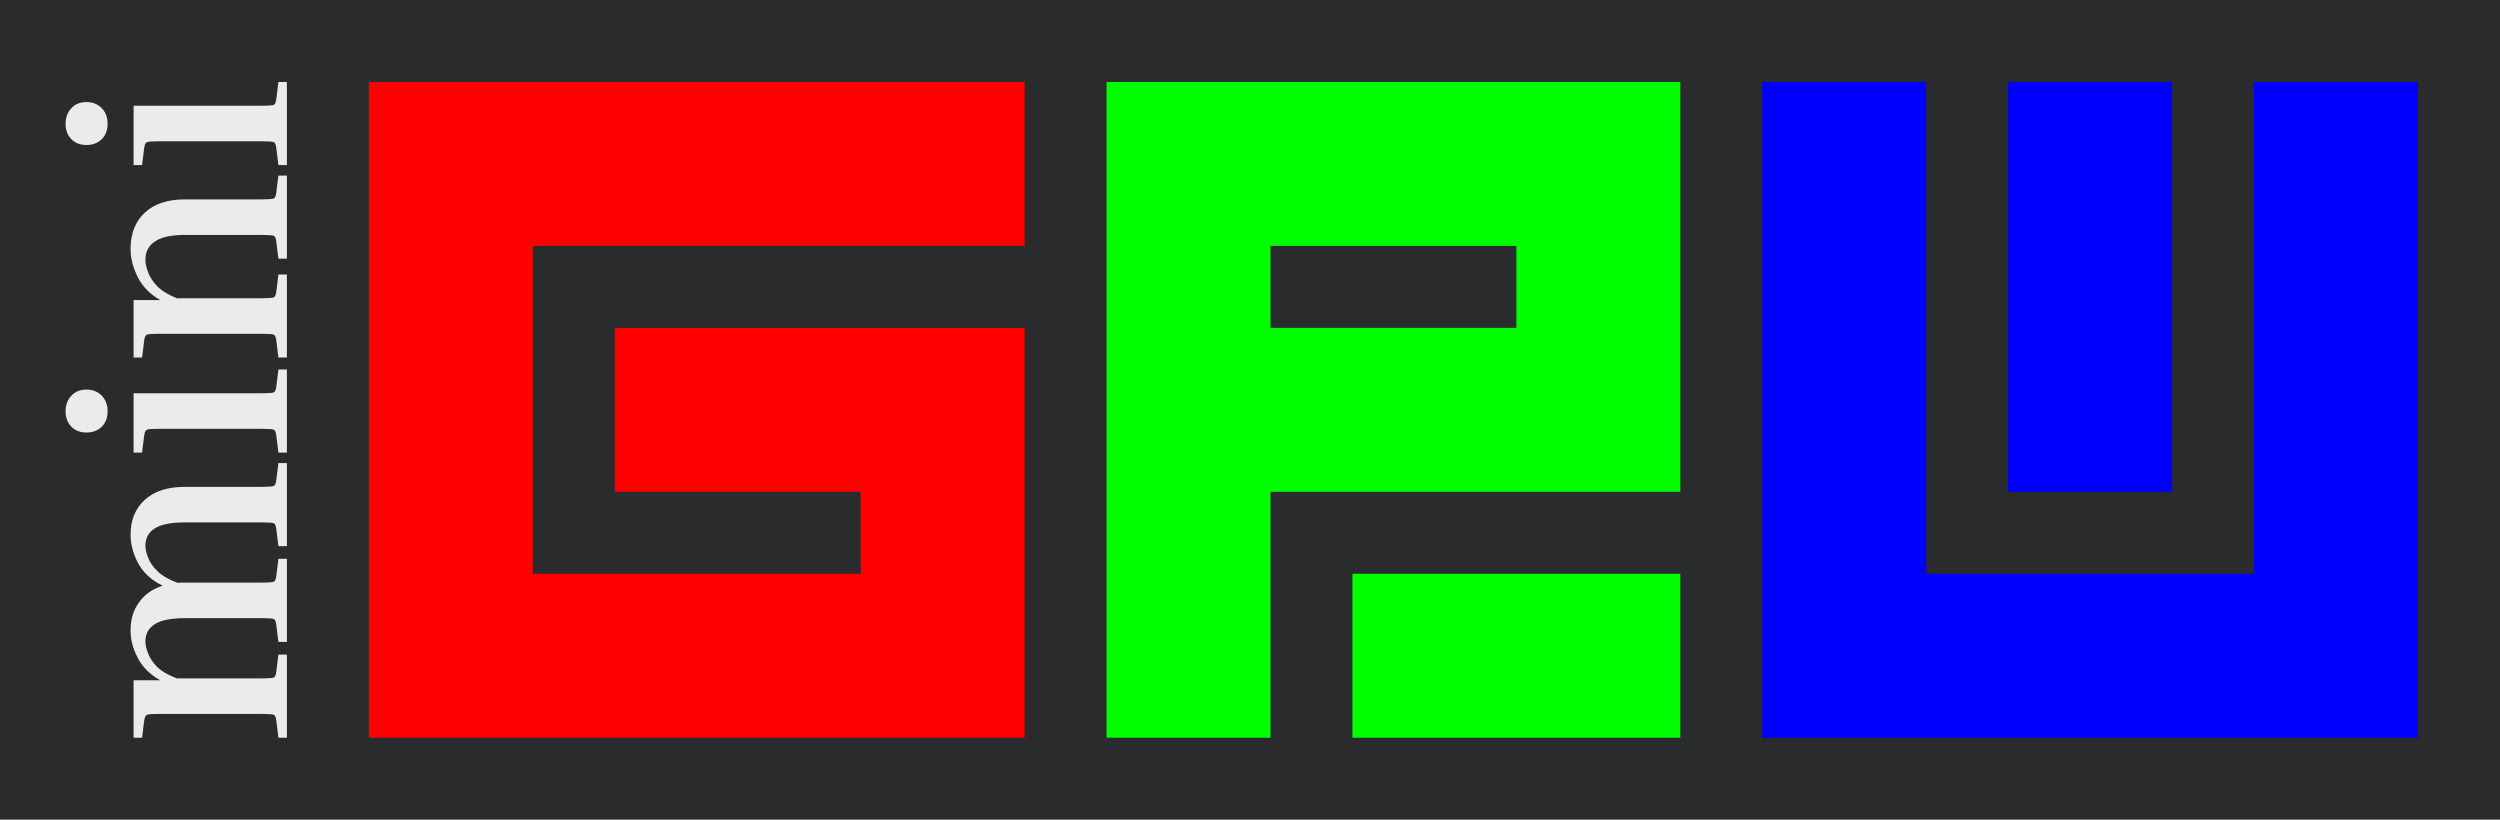<svg width="305" height="100" viewBox="0 0 305 100" fill="none" xmlns="http://www.w3.org/2000/svg">
<rect width="305" height="100" fill="#2A2B2D"/>
<path d="M235 10H215V90H295V10H275V70H235V10Z" fill="#0000FF"/>
<path d="M265 10H245V60H265V10Z" fill="#0000FF"/>
<path fill-rule="evenodd" clip-rule="evenodd" d="M135 10H205V60H155V90H135V10ZM185 40V30H155V40H185Z" fill="#00FF00"/>
<path d="M205 90V70H165V90H205Z" fill="#00FF00"/>
<path d="M45 10H125V30H65V70H105V60H75V40H125V90H45V10Z" fill="#FF0000"/>
<path d="M33.967 68.177L35 68.177L35 78.316L33.967 78.316L33.709 76.243C33.66 75.841 33.562 75.602 33.414 75.527C33.242 75.451 32.738 75.413 31.902 75.413L22.607 75.413C20.91 75.413 19.68 75.652 18.918 76.13C18.131 76.607 17.738 77.323 17.738 78.278C17.738 78.68 17.848 79.157 18.07 79.71C18.266 80.263 18.635 80.816 19.176 81.369C19.717 81.896 20.516 82.361 21.574 82.763L31.902 82.763C32.738 82.763 33.242 82.726 33.414 82.65C33.562 82.575 33.66 82.336 33.709 81.934L33.967 79.861L35 79.861L35 90L33.967 90L33.709 87.927C33.66 87.525 33.562 87.286 33.414 87.211C33.242 87.135 32.738 87.098 31.902 87.098L19.398 87.098C18.561 87.098 18.07 87.135 17.922 87.211C17.75 87.286 17.639 87.525 17.59 87.927L17.332 90L16.299 90L16.299 82.99L19.545 82.99C18.291 82.286 17.381 81.381 16.816 80.276C16.225 79.17 15.93 78.052 15.93 76.921C15.93 75.564 16.275 74.421 16.963 73.491C17.627 72.536 18.586 71.858 19.84 71.456C18.463 70.778 17.467 69.86 16.852 68.704C16.238 67.549 15.93 66.393 15.93 65.237C15.93 63.453 16.508 62.033 17.664 60.978C18.82 59.922 20.455 59.395 22.57 59.395L31.902 59.395C32.738 59.395 33.242 59.357 33.414 59.282C33.562 59.206 33.66 58.968 33.709 58.566L33.967 56.493L35 56.493L35 66.632L33.967 66.632L33.709 64.558C33.66 64.156 33.562 63.918 33.414 63.842C33.242 63.767 32.738 63.729 31.902 63.729L22.607 63.729C20.91 63.729 19.68 63.968 18.918 64.445C18.131 64.923 17.738 65.639 17.738 66.594C17.738 66.996 17.848 67.473 18.07 68.026C18.266 68.579 18.648 69.132 19.213 69.684C19.779 70.237 20.602 70.715 21.684 71.117C21.807 71.092 21.955 71.079 22.127 71.079C22.275 71.079 22.422 71.079 22.57 71.079L31.902 71.079C32.738 71.079 33.242 71.041 33.414 70.966C33.562 70.891 33.66 70.652 33.709 70.25L33.967 68.177Z" fill="#EBEBEB"/>
<path d="M13.127 50.166C13.127 50.945 12.893 51.573 12.426 52.051C11.934 52.528 11.307 52.767 10.545 52.767C9.783 52.767 9.168 52.528 8.701 52.051C8.234 51.573 8 50.945 8 50.166C8 49.412 8.234 48.784 8.701 48.282C9.168 47.779 9.783 47.528 10.545 47.528C11.307 47.528 11.934 47.779 12.426 48.282C12.893 48.784 13.127 49.412 13.127 50.166ZM17.332 55.217L16.299 55.217L16.299 47.98L31.902 47.98C32.738 47.98 33.242 47.942 33.414 47.867C33.562 47.791 33.66 47.553 33.709 47.151L33.967 45.078L35 45.078L35 55.217L33.967 55.217L33.709 53.144C33.66 52.742 33.562 52.503 33.414 52.428C33.242 52.352 32.738 52.315 31.902 52.315L19.398 52.315C18.561 52.315 18.07 52.352 17.922 52.428C17.75 52.503 17.639 52.742 17.59 53.144L17.332 55.217Z" fill="#EBEBEB"/>
<path d="M33.967 21.422L35 21.422L35 31.561L33.967 31.561L33.709 29.488C33.66 29.086 33.562 28.847 33.414 28.772C33.242 28.697 32.738 28.659 31.902 28.659L22.607 28.659C20.91 28.659 19.68 28.923 18.918 29.45C18.131 29.953 17.738 30.707 17.738 31.712C17.738 32.139 17.848 32.642 18.07 33.219C18.266 33.772 18.635 34.338 19.176 34.916C19.717 35.468 20.516 35.958 21.574 36.386L31.902 36.386C32.738 36.386 33.242 36.348 33.414 36.273C33.562 36.197 33.66 35.958 33.709 35.556L33.967 33.483L35 33.483L35 43.622L33.967 43.622L33.709 41.549C33.66 41.147 33.562 40.908 33.414 40.833C33.242 40.758 32.738 40.72 31.902 40.72L19.398 40.72C18.561 40.72 18.07 40.758 17.922 40.833C17.75 40.908 17.639 41.147 17.59 41.549L17.332 43.622L16.299 43.622L16.299 36.612L19.545 36.612C18.291 35.883 17.381 34.953 16.816 33.823C16.225 32.667 15.93 31.511 15.93 30.355C15.93 28.495 16.508 27.026 17.664 25.945C18.82 24.865 20.455 24.324 22.57 24.324L31.902 24.324C32.738 24.324 33.242 24.287 33.414 24.211C33.562 24.136 33.66 23.897 33.709 23.495L33.967 21.422Z" fill="#EBEBEB"/>
<path d="M13.127 15.088C13.127 15.867 12.893 16.495 12.426 16.973C11.934 17.45 11.307 17.689 10.545 17.689C9.783 17.689 9.168 17.45 8.701 16.973C8.234 16.495 8 15.867 8 15.088C8 14.335 8.234 13.706 8.701 13.204C9.168 12.701 9.783 12.45 10.545 12.45C11.307 12.45 11.934 12.701 12.426 13.204C12.893 13.706 13.127 14.335 13.127 15.088ZM17.332 20.139L16.299 20.139L16.299 12.902L31.902 12.902C32.738 12.902 33.242 12.864 33.414 12.789C33.562 12.714 33.66 12.475 33.709 12.073L33.967 10L35 10L35 20.139L33.967 20.139L33.709 18.066C33.66 17.664 33.562 17.425 33.414 17.35C33.242 17.274 32.738 17.237 31.902 17.237L19.398 17.237C18.561 17.237 18.07 17.274 17.922 17.35C17.75 17.425 17.639 17.664 17.59 18.066L17.332 20.139Z" fill="#EBEBEB"/>
</svg>

